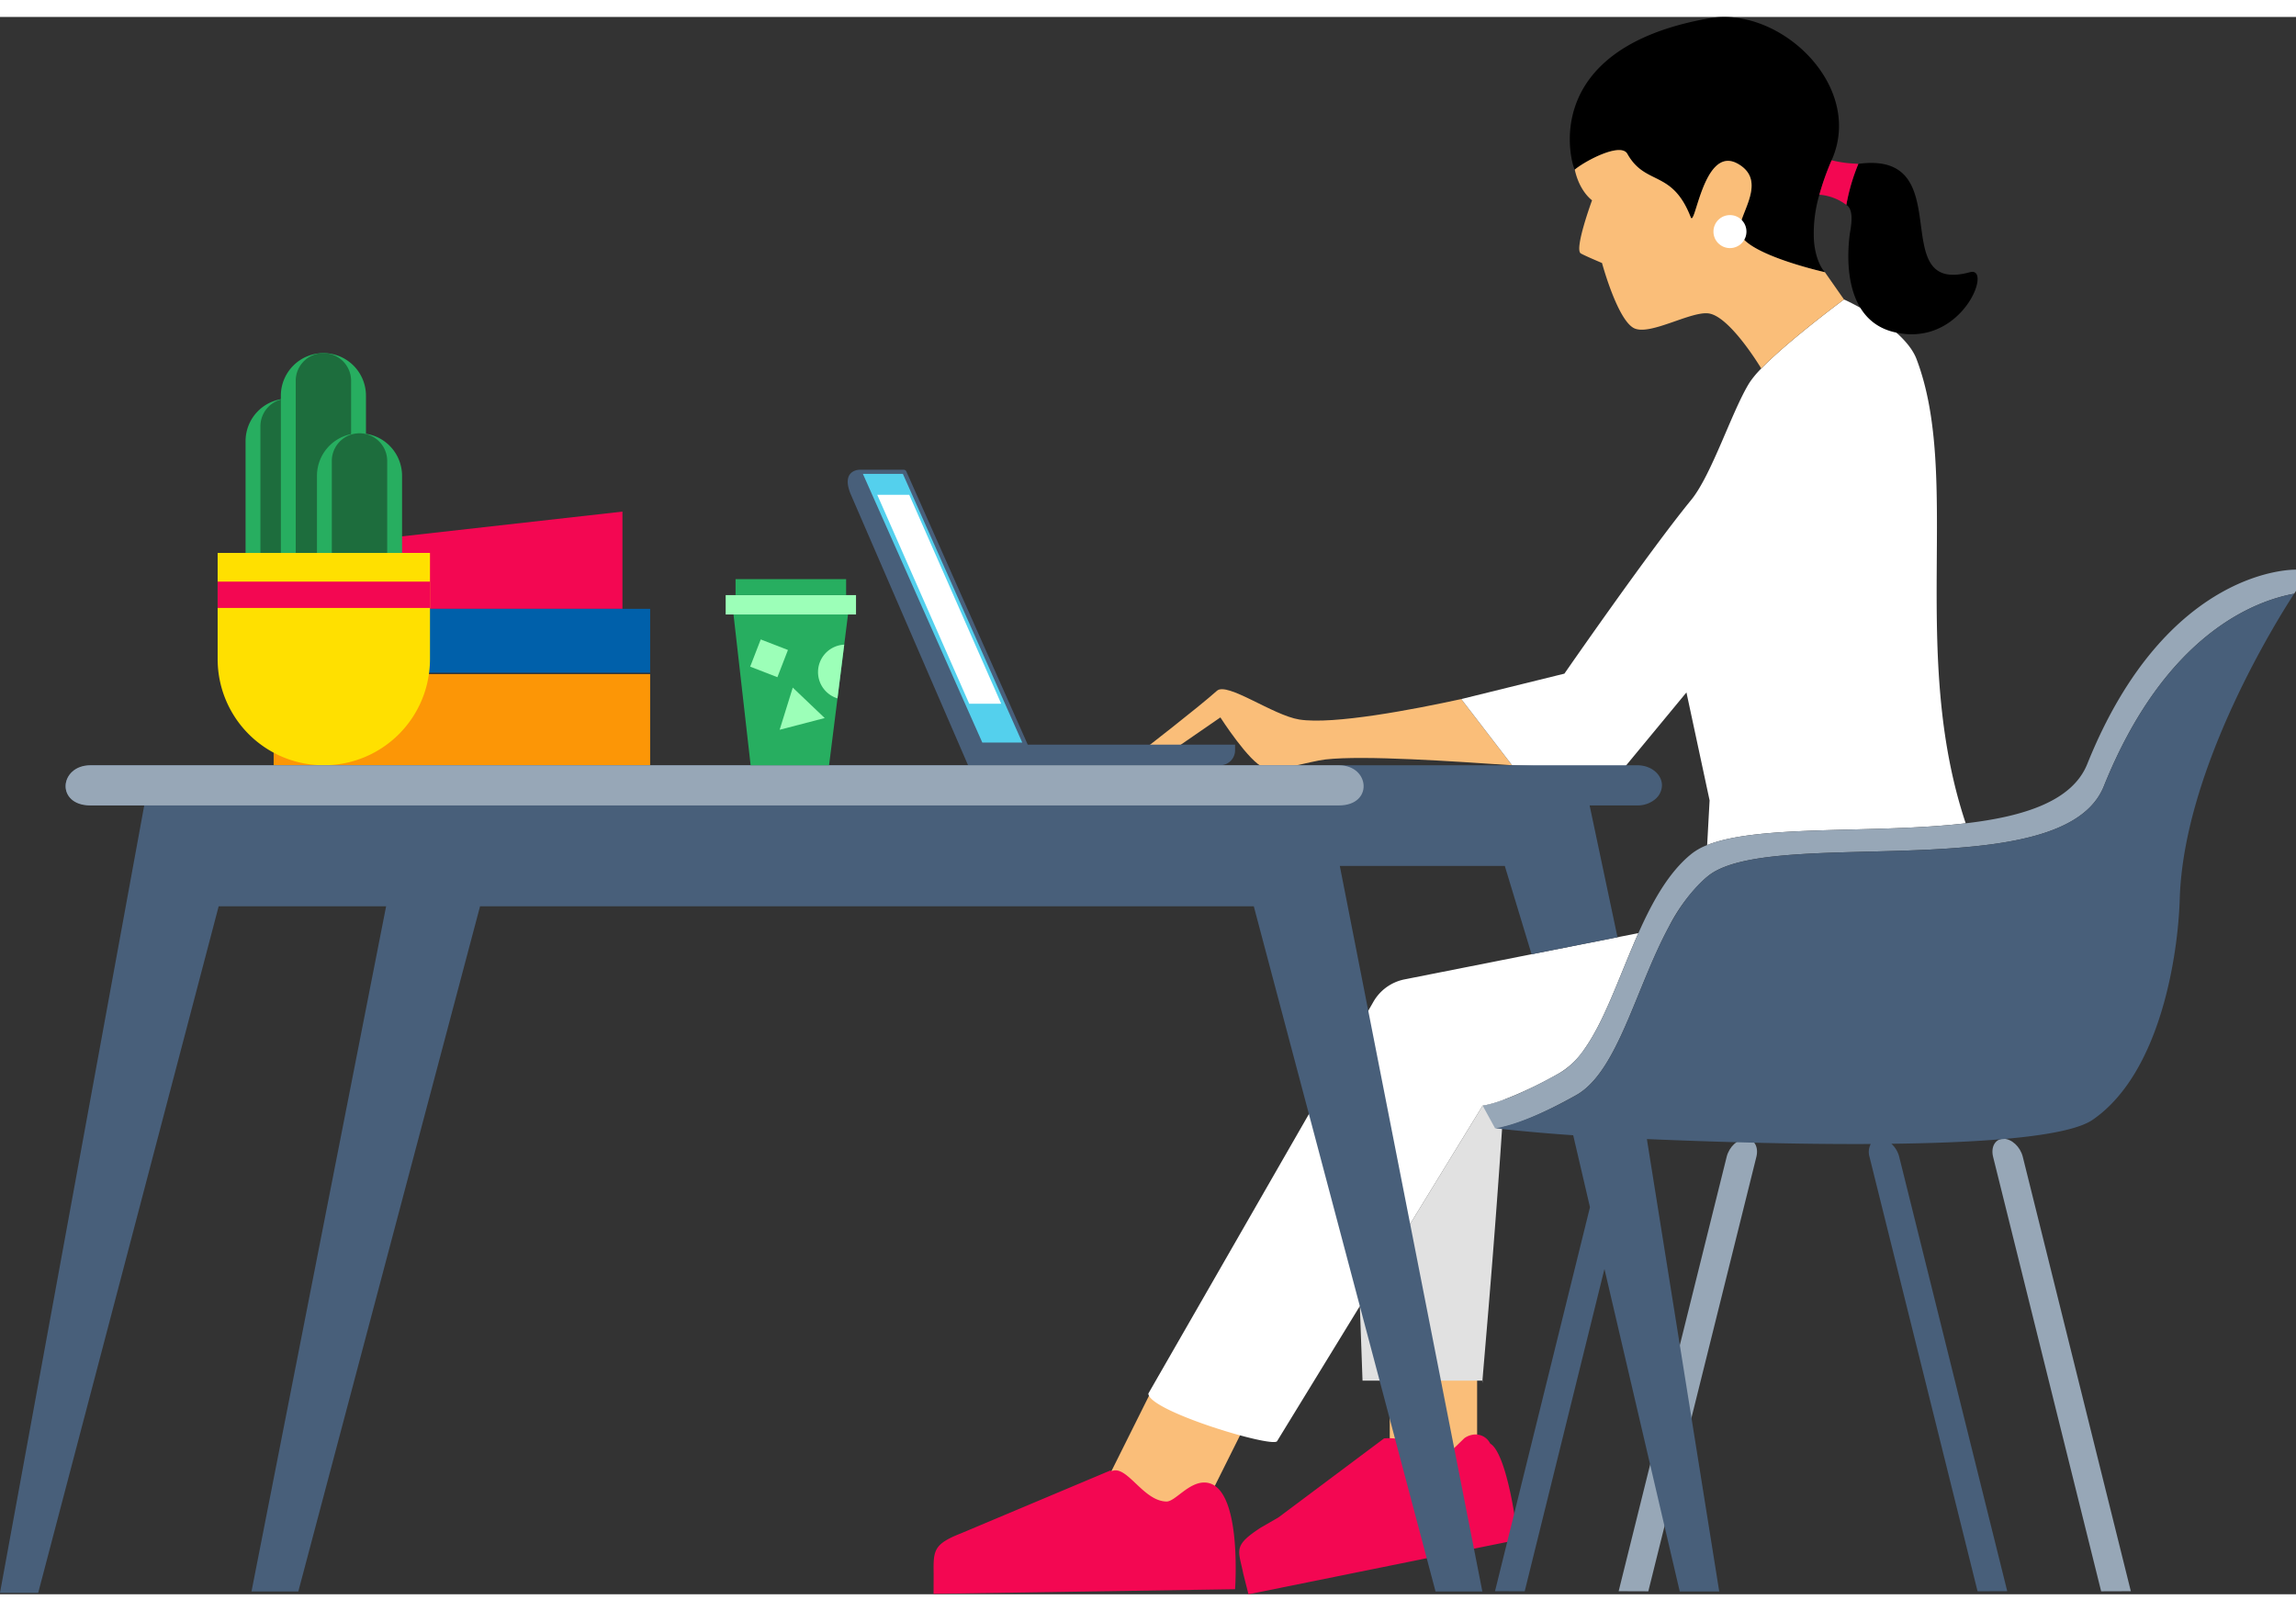 <svg xmlns="http://www.w3.org/2000/svg" width="300" height="210.509" viewBox="0 0 420 288.509">
  <rect x="0" y="0" width="420" height="288.509" fill="#333333" stroke="none"/>
  <g id="covlie_demo_illustration_II" transform="translate(-1372.148 -4220.851)">
    <rect id="Rectangle_14" data-name="Rectangle 14" width="15.98" height="25.73" transform="translate(1626.373 4464.93)" fill="#fabe79"/>
    <path id="Path_137" data-name="Path 137" d="M3781.292,739.506s-1.663-11.675-4.461-13.358c-.064-.093-.11-.183-.163-.271a2.99,2.99,0,0,0-3.21-1.328,3.515,3.515,0,0,0-1.386.612l-4.232,4.112-1.7.6c-.69-.831-1.917-2.3-2.4-2.827-1.77-1.886-4.87-1.93-5.95-1.883-.249.01-.391.024-.391.024l-19.321,14.454-3.249,1.874c-5.172,3.374-4.053,4.051-3.185,8.445l.948,3.741,49.661-10.044Z" transform="translate(-2132.064 3755.661)" fill="#f30752"/>
    <path id="Path_138" data-name="Path 138" d="M3827.651,735.862H3807.39l14.238-28.554,18.351,3.83Z" transform="translate(-2237.495 3762.128)" fill="#fabe79"/>
    <path id="Path_139" data-name="Path 139" d="M3758.041,677.647h-21.977l-.489-13.641,22.466-36.669a1.475,1.475,0,0,0,.193-.02,19.8,19.8,0,0,0,3.708-1.074C3760.007,656.494,3757.572,681.425,3758.041,677.647Z" transform="translate(-2114.674 3792.642)" fill="#e1e1e1"/>
    <path id="Path_140" data-name="Path 140" d="M3800.924,519.771c-10.569-.71-27.043-1.865-34.136-1.065-2.817.314-8.794,2.32-11.257,1.48-2.665-.9-7.964-9.17-7.964-9.17l-8.936,6.16H3733.2s10.172-7.852,13.74-11.034c1.863-1.662,10.243,4.489,15.045,5.258,6.241.993,21-1.854,29.637-3.738Z" transform="translate(-2152.177 3837.956)" fill="#fabe79"/>
    <path id="Path_141" data-name="Path 141" d="M3906.263,491.995h-8.142l-22.179-49.905h8.142Z" transform="translate(-2346.528 3861.96)" fill="#54d0ed"/>
    <path id="Path_142" data-name="Path 142" d="M3905.733,487.055h-5.852l-16.825-38.221h5.852Z" transform="translate(-2350.435 3859.421)" fill="#fff"/>
    <path id="Path_143" data-name="Path 143" d="M3847.377,491.766l-22.208-49.971a.53.53,0,0,0-.484-.315H3816.6s-3.459,0-1.612,4.471l21.473,49.588h46.093a2.75,2.75,0,0,0,2.749-2.75v-1.024Zm-22.843-49.526,21.842,49.146h-7.31l-21.843-49.146Z" transform="translate(-2287.226 3862.189)" fill="#485f7a"/>
    <path id="Path_144" data-name="Path 144" d="M3577,720.485l-5.429.019-19.766-79.474c-.453-1.817.4-3.294,1.895-3.3h0c1.5-.006,3.081,1.463,3.533,3.281Z" transform="translate(-1815.066 3788.318)" fill="#97a7b7"/>
    <path id="Path_145" data-name="Path 145" d="M3661.341,720.485l5.428.019,19.768-79.474c.451-1.817-.4-3.294-1.9-3.3h0c-1.5-.006-3.081,1.463-3.532,3.281Z" transform="translate(-1993.1 3788.318)" fill="#97a7b7"/>
    <path id="Path_146" data-name="Path 146" d="M3743.01,585.861a8.469,8.469,0,0,0-5.745,4.17l-41.126,71.588c0,3.16,22.379,9.889,23.53,8.739l37.622-61.406a1.486,1.486,0,0,0,.193-.02,19.809,19.809,0,0,0,3.708-1.074,72.726,72.726,0,0,0,10.163-4.863,14.407,14.407,0,0,0,4.58-4.417c3.364-4.752,5.887-11.9,8.815-18.8.335-.8.679-1.591,1.033-2.381Z" transform="translate(-2113.925 3811.027)" fill="#fff"/>
    <path id="Path_147" data-name="Path 147" d="M3863.8,737.209c-2.909-.025-5.368,3.49-6.911,3.474-4.22-.042-7.128-6.525-9.9-5.615a.468.468,0,0,1-.42-.045l-27.242,11.464c-5.061,1.987-5.112,3.112-5.047,7.4l-.014,3.688,55.154-.851S3870.835,737.27,3863.8,737.209Z" transform="translate(-2271.344 3751.711)" fill="#f30752"/>
    <rect id="Rectangle_15" data-name="Rectangle 15" width="68.871" height="16.675" transform="translate(1422.207 4341.053)" fill="#fc9606"/>
    <path id="Path_148" data-name="Path 148" d="M3994.166,471.546h58.845V453.762l-58.845,6.611Z" transform="translate(-2566.999 3857.566)" fill="#f30752"/>
    <rect id="Rectangle_16" data-name="Rectangle 16" width="65.301" height="11.687" transform="translate(1425.778 4329.112)" fill="#0060aa"/>
    <g id="Group_17" data-name="Group 17" transform="translate(1411.961 4282.339)">
      <path id="Rectangle_17" data-name="Rectangle 17" d="M7.783,0h0a7.783,7.783,0,0,1,7.783,7.783V44.407a7.457,7.457,0,0,1-7.457,7.457H7.457A7.457,7.457,0,0,1,0,44.407V7.783A7.783,7.783,0,0,1,7.783,0Z" transform="translate(5.108 8.316)" fill="#27ae60"/>
      <path id="Rectangle_18" data-name="Rectangle 18" d="M5.066,0h0a5.066,5.066,0,0,1,5.066,5.066V47.01a4.854,4.854,0,0,1-4.854,4.854H4.854A4.854,4.854,0,0,1,0,47.01V5.066A5.066,5.066,0,0,1,5.066,0Z" transform="translate(7.825 8.316)" fill="#1d6d3d"/>
      <path id="Rectangle_19" data-name="Rectangle 19" d="M7.783,0h0a7.783,7.783,0,0,1,7.783,7.783V52.723A7.457,7.457,0,0,1,8.109,60.18H7.457A7.457,7.457,0,0,1,0,52.723V7.783A7.783,7.783,0,0,1,7.783,0Z" transform="translate(11.565)" fill="#27ae60"/>
      <path id="Rectangle_20" data-name="Rectangle 20" d="M5.066,0h0a5.066,5.066,0,0,1,5.066,5.066V55.326A4.854,4.854,0,0,1,5.279,60.18H4.854A4.854,4.854,0,0,1,0,55.326V5.066A5.066,5.066,0,0,1,5.066,0Z" transform="translate(14.282 0)" fill="#1d6d3d"/>
      <path id="Rectangle_21" data-name="Rectangle 21" d="M7.783,0h0a7.783,7.783,0,0,1,7.783,7.783V38.061a7.457,7.457,0,0,1-7.457,7.457H7.457A7.457,7.457,0,0,1,0,38.061V7.783A7.783,7.783,0,0,1,7.783,0Z" transform="translate(18.169 14.662)" fill="#27ae60"/>
      <path id="Rectangle_22" data-name="Rectangle 22" d="M5.066,0h0a5.066,5.066,0,0,1,5.066,5.066v35.6a4.854,4.854,0,0,1-4.854,4.854H4.854A4.854,4.854,0,0,1,0,40.664V5.066A5.066,5.066,0,0,1,5.066,0Z" transform="translate(20.885 14.662)" fill="#1d6d3d"/>
      <path id="Rectangle_23" data-name="Rectangle 23" d="M0,0H38.843a0,0,0,0,1,0,0V19.422A19.422,19.422,0,0,1,19.422,38.843h0A19.422,19.422,0,0,1,0,19.422V0A0,0,0,0,1,0,0Z" transform="translate(0 36.545)" fill="#ffe000"/>
      <rect id="Rectangle_24" data-name="Rectangle 24" width="38.843" height="4.814" transform="translate(0 41.797)" fill="#f30752"/>
    </g>
    <path id="Path_149" data-name="Path 149" d="M3645.131,491.338l.446-8.176-4.236-19.748-11.591,14.023-20.3-.7-9.3-12.108c.05-.01.091-.021.131-.031l18.735-4.62s15.461-22.331,23.192-31.775c3.789-4.641,7.5-16.394,10.68-21.47a17.541,17.541,0,0,1,2.148-2.574c4.935-5.087,15.127-12.625,15.127-12.625s10.973,4.9,13.264,10.9c8.248,21.663-1.389,53.792,9,84.918C3675.78,489.3,3654.665,487.508,3645.131,491.338Z" transform="translate(-1960.698 3880.989)" fill="#fff"/>
    <path id="Path_150" data-name="Path 150" d="M3652.02,470.794v3.891s-.122.172-.334.507c-7.032,1.277-23.577,7.265-34.815,35.209-2.857,7.123-12.391,9.849-23.74,11-18.39,1.885-41.521-.334-48.665,5.431-.162.131-.324.264-.486.405a31.374,31.374,0,0,0-6.707,8.937c-6.069,11.267-9.362,26.506-16.931,30.741-.426.233-.831.466-1.237.679-9.17,4.995-12.828,5.279-12.828,5.279l-.778.079-2.261-4.131a1.47,1.47,0,0,0,.192-.02c.9-.142,5.046-.993,13.871-5.938,6.465-3.617,9.809-15.249,14.429-25.594,2.574-5.776,5.552-11.146,9.7-14.489a10.948,10.948,0,0,1,2.877-1.611c9.535-3.83,30.65-2.037,47.287-3.982,10.68-1.247,19.5-4.043,22.24-10.842C3628.433,470.014,3652.02,470.794,3652.02,470.794Z" transform="translate(-1859.872 3851.155)" fill="#97a7b7"/>
    <path id="Path_151" data-name="Path 151" d="M3685.248,334.75c-.021.041-.04.092-.061.132a48.525,48.525,0,0,0-2.24,6.3,24.944,24.944,0,0,0-.993,8.379c.315,4.154,2.006,5.8,2.006,5.8s-13.647-3.049-15.451-6.869c-1.307-2.766,5.532-9.524-.446-12.949a5.136,5.136,0,0,0-.486-.243c-5.877-2.563-7.366,12.057-8.167,10-3.4-8.765-8.278-5.674-11.591-11.591-1.175-2.087-7.326,1.084-9.453,2.756-.061.041-.119.18-.162.132-.469-.518-7.215-22.1,24.622-27.69C3675.681,306.645,3691.145,321.173,3685.248,334.75Z" transform="translate(-1977.987 3912.18)"/>
    <path id="Path_152" data-name="Path 152" d="M3685.084,375.042s-10.193,7.538-15.127,12.624c-.649-1.054-5.9-9.545-9.626-10.072-3.2-.446-10.518,3.982-13.506,2.766-3.111-1.257-6-11.987-6-11.987s-3.161-1.329-3.88-1.753c-1.253-.737,2.057-9.722,2.057-9.722s-2.282-1.565-3.162-5.608a2.065,2.065,0,0,1,.163-.132c2.127-1.672,8.278-4.843,9.453-2.756,3.313,5.917,8.187,2.827,11.591,11.591.8,2.057,2.291-12.564,8.167-10a5.206,5.206,0,0,1,.486.243c5.978,3.425-.862,10.183.446,12.949,1.8,3.82,15.452,6.869,15.452,6.869Z" transform="translate(-1975.625 3897.483)" fill="#fabe79"/>
    <path id="Path_153" data-name="Path 153" d="M3619.25,371.476c4.3-1.177-1.53,14.151-14.094,10.9-7.85-2.03-8.733-11.115-7.893-17.823.1-.8.981-4.437-.617-5.39a35.937,35.937,0,0,1,2.2-7.508C3617.614,349.136,3603.537,375.784,3619.25,371.476Z" transform="translate(-1886.75 3896.063)"/>
    <ellipse id="Ellipse_8" data-name="Ellipse 8" cx="3.02" cy="3.02" rx="3.02" ry="3.02" transform="translate(1685.583 4257.09)" fill="#fff"/>
    <path id="Path_154" data-name="Path 154" d="M3638.75,351.363a35.953,35.953,0,0,0-2.2,7.508,9.439,9.439,0,0,0-4.935-1.864,48.743,48.743,0,0,1,2.24-6.3,21.46,21.46,0,0,0,3.161.537C3637.615,351.292,3638.183,351.332,3638.75,351.363Z" transform="translate(-1926.657 3896.358)" fill="#f30752"/>
    <path id="Path_155" data-name="Path 155" d="M3988.756,528.167h-282.54c-6.261,0-7.019,7.346,0,7.346h9.4l-26.383,144.018h6.991l33.009-125.566h30.63l-24.625,125.329h8.564l33.246-125.329h141.538l33.247,125.329h8.563L3934.32,546.578H3964.5l4.9,16.154,15.717-3.11-5.1-24.108h8.738a4.991,4.991,0,0,0,3.177-1.074,3.387,3.387,0,0,0,1.316-2.594C3993.25,529.809,3991.239,528.167,3988.756,528.167Z" transform="translate(-2317.085 3829.559)" fill="#485f7a"/>
    <path id="Path_156" data-name="Path 156" d="M4009.667,528.168h-228.4c-5.679,0-6.366,7.346,0,7.346h228.4C4016.033,535.514,4015.345,528.168,4009.667,528.168Z" transform="translate(-2392.595 3829.559)" fill="#97a7b7"/>
    <path id="Path_157" data-name="Path 157" d="M3615.152,513.058c-7.5,18.663-60.865,7.113-72.405,16.435-6.961,5.623-10.639,16.982-14.662,26.354-2.653,6.17-5.461,11.489-9.463,13.729-.688.385-1.357.749-2,1.094-8.714,4.61-12.848,4.945-12.848,4.945s5.907.709,14.308,1.287l3.069,13.161L3503.778,660.3l5.431.02,14.59-58.96,13.775,58.993h7.223L3531.561,577.6c12.3.516,27.2.973,40.955.9a3.116,3.116,0,0,0-.232,2.35l19.768,79.467,5.43-.02-19.767-79.467a4.781,4.781,0,0,0-1.429-2.371c17.438-.213,32.4-1.348,36.821-4.388,12.432-8.551,15.624-30.194,15.928-40.387.709-24.074,18.279-51.786,20.933-55.839C3642.935,479.125,3626.388,485.113,3615.152,513.058Z" transform="translate(-1858.154 3848.5)" fill="#485f7a"/>
    <path id="Path_158" data-name="Path 158" d="M3949.026,480.57l-.958,7.618-1.233,9.826-1.541,12.24h-14.345l-3.372-29.683Z" transform="translate(-2421.489 3847.475)" fill="#27ae60"/>
    <rect id="Rectangle_25" data-name="Rectangle 25" width="23.844" height="3.546" transform="translate(1504.892 4326.602)" fill="#9cffb8"/>
    <rect id="Rectangle_26" data-name="Rectangle 26" width="20.226" height="2.922" transform="translate(1506.701 4323.68)" fill="#27ae60"/>
    <rect id="Rectangle_27" data-name="Rectangle 27" width="5.338" height="5.338" transform="translate(1511.306 4334.71) rotate(21.175)" fill="#9cffb8"/>
    <path id="Path_159" data-name="Path 159" d="M3943.079,510.953l-8.244,2.147,2.4-7.717Z" transform="translate(-2420.068 3838.135)" fill="#9cffb8"/>
    <path id="Path_160" data-name="Path 160" d="M3933.907,492.786l-1.233,9.826a5.025,5.025,0,0,1,1.233-9.826Z" transform="translate(-2407.328 3842.877)" fill="#9cffb8"/>
  </g>
</svg>
